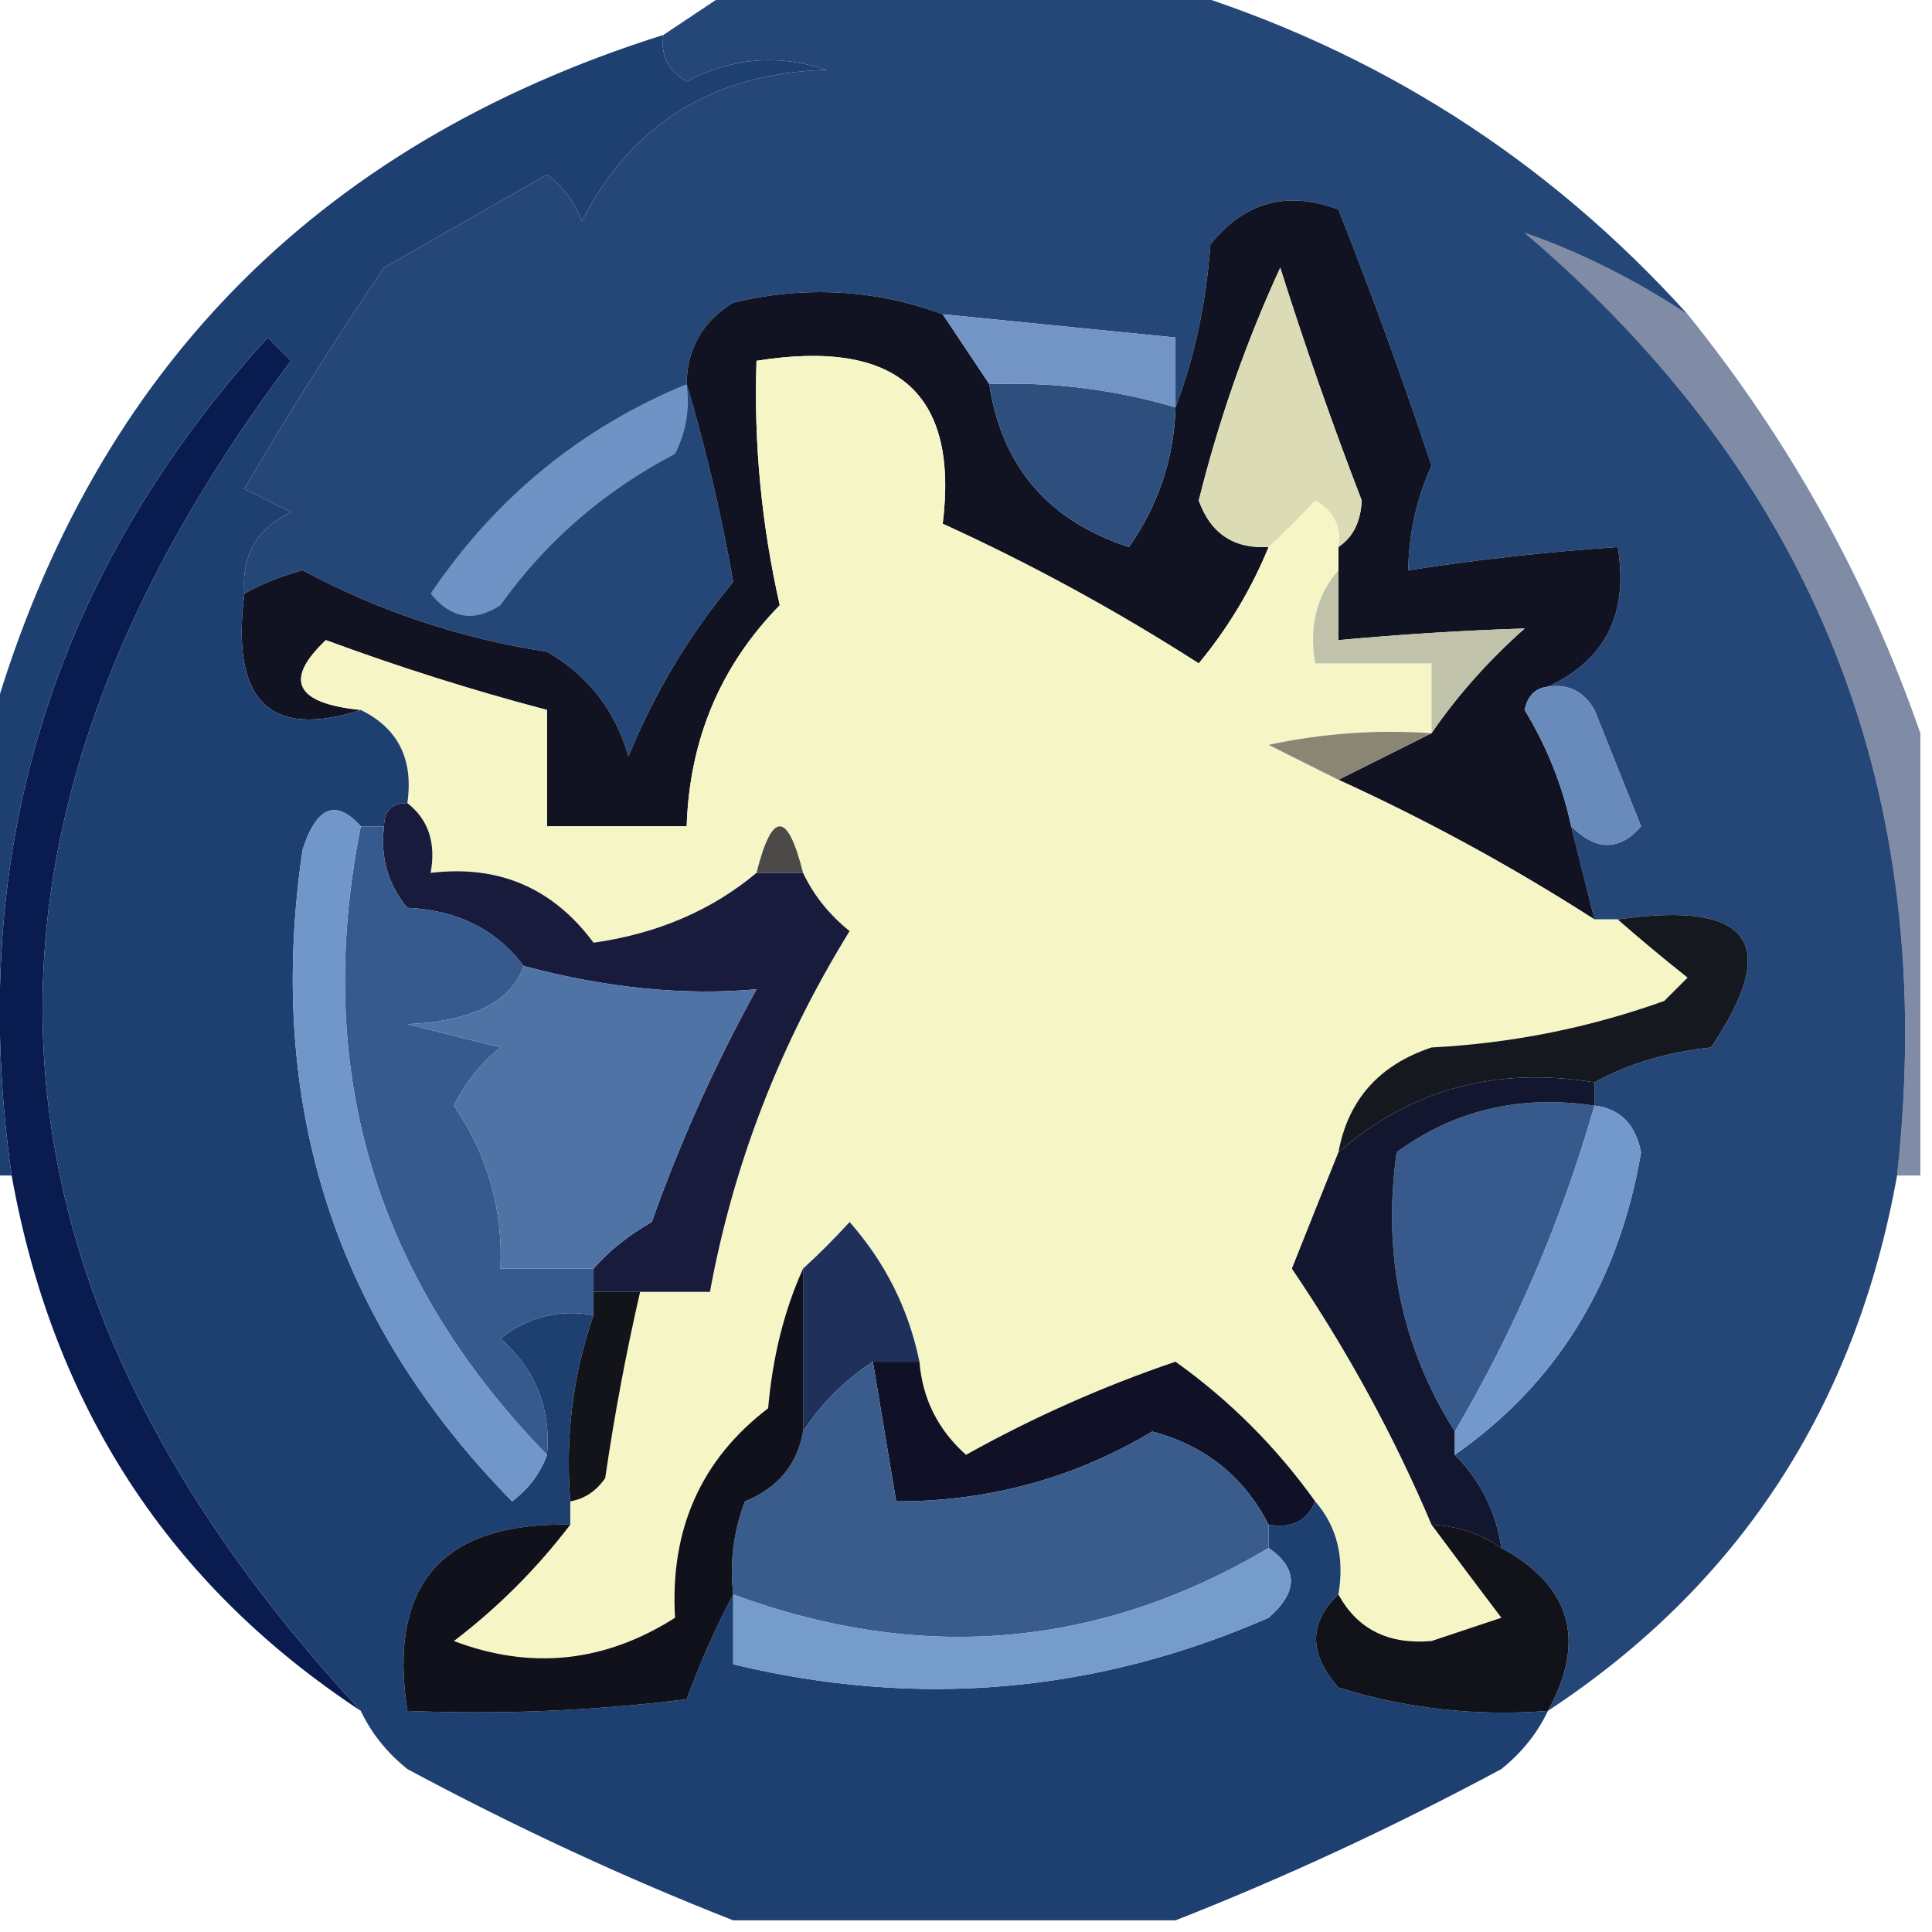 <svg width="83" height="83" viewBox="0 0 83 83" fill="none" xmlns="http://www.w3.org/2000/svg">
<g clip-path="url(#clip0_2_15)">
<path fill-rule="evenodd" clip-rule="evenodd" d="M31.5 -0.5C37.833 -0.5 44.167 -0.5 50.5 -0.5C59.121 2.144 66.455 6.811 72.5 13.5C70.211 11.994 67.877 10.827 65.5 10C77.985 20.611 83.318 34.111 81.5 50.5C79.721 60.422 74.721 68.089 66.5 73.5C68.161 70.477 67.495 68.143 64.5 66.5C64.267 64.938 63.6 63.605 62.5 62.5C66.882 59.437 69.549 55.103 70.5 49.5C70.253 48.287 69.586 47.62 68.5 47.5C68.5 47.167 68.5 46.833 68.5 46.5C69.952 45.698 71.618 45.198 73.5 45C76.543 40.511 75.209 38.678 69.5 39.5C69.167 39.5 68.833 39.5 68.5 39.5C68.167 38.167 67.833 36.833 67.5 35.5C68.575 36.562 69.575 36.562 70.5 35.5C69.833 33.833 69.167 32.167 68.5 30.5C68.043 29.703 67.376 29.369 66.5 29.5C68.972 28.358 69.972 26.358 69.5 23.5C66.482 23.704 63.482 24.037 60.5 24.5C60.519 22.94 60.852 21.44 61.5 20C60.259 16.27 58.925 12.603 57.5 9C55.299 8.175 53.466 8.675 52 10.5C51.814 13.036 51.314 15.369 50.5 17.5C50.5 16.5 50.5 15.5 50.5 14.5C47.167 14.167 43.833 13.833 40.5 13.5C37.592 12.431 34.592 12.264 31.5 13C30.177 13.816 29.511 14.983 29.5 16.5C30.298 19.171 30.965 22.004 31.5 25C29.62 27.258 28.12 29.758 27 32.5C26.426 30.508 25.259 29.008 23.5 28C19.792 27.43 16.292 26.264 13 24.5C12.098 24.743 11.265 25.077 10.5 25.5C10.36 23.876 11.027 22.71 12.5 22C11.833 21.667 11.167 21.333 10.5 21C12.395 17.76 14.395 14.593 16.5 11.5C18.833 10.167 21.167 8.833 23.5 7.5C24.192 8.025 24.692 8.692 25 9.5C27.129 5.323 30.629 3.157 35.5 3C33.432 2.313 31.433 2.48 29.5 3.5C28.703 3.043 28.369 2.376 28.5 1.5C29.5 0.833 30.5 0.167 31.5 -0.5Z" fill="#254778"/>
<path fill-rule="evenodd" clip-rule="evenodd" d="M29.5 16.5C29.649 17.552 29.483 18.552 29 19.5C25.952 21.096 23.452 23.263 21.5 26C20.365 26.749 19.365 26.583 18.5 25.5C21.29 21.372 24.957 18.372 29.5 16.5Z" fill="#6F93C4"/>
<path fill-rule="evenodd" clip-rule="evenodd" d="M66.5 29.5C65.957 29.56 65.624 29.893 65.5 30.5C66.457 32.075 67.123 33.742 67.5 35.5C67.833 36.833 68.167 38.167 68.5 39.5C64.966 37.233 61.3 35.233 57.5 33.5C58.833 32.833 60.167 32.167 61.5 31.5C62.596 29.897 63.93 28.397 65.5 27C62.881 27.083 60.214 27.25 57.5 27.5C57.5 26.5 57.5 25.5 57.5 24.5C57.5 24.167 57.5 23.833 57.5 23.5C58.124 23.083 58.457 22.416 58.5 21.5C57.228 18.196 56.062 14.862 55 11.5C53.534 14.682 52.367 18.016 51.5 21.5C52.005 22.918 53.005 23.585 54.5 23.5C53.763 25.305 52.763 26.971 51.5 28.5C47.962 26.231 44.295 24.231 40.5 22.5C41.194 16.874 38.528 14.541 32.5 15.5C32.38 19.042 32.714 22.542 33.5 26C30.952 28.603 29.619 31.769 29.5 35.5C27.5 35.5 25.5 35.5 23.5 35.5C23.5 33.833 23.5 32.167 23.5 30.5C20.314 29.662 17.147 28.662 14 27.5C12.185 29.217 12.685 30.217 15.5 30.5C11.575 31.766 9.908 30.099 10.5 25.5C11.265 25.076 12.098 24.743 13 24.5C16.292 26.264 19.792 27.43 23.5 28C25.259 29.008 26.426 30.508 27 32.5C28.12 29.758 29.62 27.258 31.5 25C30.965 22.004 30.298 19.171 29.5 16.5C29.511 14.982 30.177 13.816 31.5 13C34.592 12.264 37.592 12.431 40.5 13.5C41.167 14.5 41.833 15.5 42.5 16.5C43.039 20.042 45.039 22.375 48.5 23.5C49.768 21.696 50.435 19.696 50.5 17.5C51.314 15.369 51.814 13.036 52 10.5C53.466 8.675 55.299 8.175 57.5 9C58.925 12.603 60.259 16.27 61.5 20C60.852 21.44 60.519 22.94 60.5 24.5C63.482 24.037 66.482 23.704 69.5 23.5C69.972 26.358 68.972 28.358 66.5 29.5Z" fill="#111322"/>
<path fill-rule="evenodd" clip-rule="evenodd" d="M42.5 16.5C45.237 16.401 47.904 16.735 50.5 17.5C50.435 19.696 49.768 21.696 48.5 23.5C45.039 22.375 43.039 20.042 42.5 16.5Z" fill="#2E4F7E"/>
<path fill-rule="evenodd" clip-rule="evenodd" d="M40.5 13.5C43.833 13.833 47.167 14.167 50.5 14.5C50.5 15.5 50.5 16.5 50.5 17.5C47.904 16.735 45.237 16.401 42.5 16.5C41.833 15.5 41.167 14.5 40.5 13.5Z" fill="#7295C6"/>
<path fill-rule="evenodd" clip-rule="evenodd" d="M57.5 23.5C57.631 22.624 57.297 21.957 56.5 21.5C55.818 22.243 55.151 22.909 54.5 23.5C53.005 23.585 52.005 22.919 51.5 21.5C52.367 18.016 53.534 14.682 55 11.5C56.062 14.863 57.228 18.196 58.5 21.5C58.457 22.416 58.124 23.083 57.5 23.5Z" fill="#DBDCB6"/>
<path fill-rule="evenodd" clip-rule="evenodd" d="M54.5 23.5C55.151 22.909 55.818 22.243 56.5 21.5C57.297 21.957 57.631 22.624 57.5 23.5C57.5 23.833 57.5 24.167 57.5 24.5C56.566 25.568 56.232 26.901 56.5 28.5C58.167 28.5 59.833 28.5 61.5 28.5C61.5 29.5 61.5 30.5 61.5 31.5C59.143 31.337 56.81 31.503 54.5 32C55.527 32.513 56.527 33.013 57.5 33.5C61.3 35.234 64.966 37.234 68.5 39.5C68.833 39.5 69.167 39.5 69.5 39.5C70.429 40.315 71.429 41.148 72.5 42C72.167 42.333 71.833 42.667 71.5 43C68.289 44.153 64.956 44.82 61.5 45C59.249 45.748 57.916 47.248 57.5 49.5C56.841 51.138 56.174 52.804 55.5 54.5C57.885 58.02 59.885 61.686 61.5 65.5C62.476 66.815 63.476 68.148 64.5 69.5C63.5 69.833 62.5 70.167 61.5 70.5C59.645 70.66 58.312 69.993 57.5 68.5C57.768 66.901 57.434 65.568 56.5 64.5C54.827 62.161 52.827 60.161 50.5 58.5C47.387 59.556 44.387 60.889 41.5 62.5C40.295 61.423 39.628 60.09 39.5 58.5C39.038 56.243 38.038 54.243 36.5 52.5C35.818 53.243 35.151 53.909 34.5 54.5C33.691 56.292 33.191 58.292 33 60.5C30.111 62.708 28.778 65.708 29 69.5C25.982 71.421 22.815 71.754 19.5 70.5C21.394 69.055 23.06 67.388 24.5 65.5C24.5 65.167 24.5 64.833 24.5 64.5C25.117 64.389 25.617 64.056 26 63.5C26.395 60.793 26.895 58.127 27.5 55.5C28.5 55.5 29.5 55.5 30.5 55.5C31.504 50.018 33.504 44.852 36.5 40C35.62 39.292 34.953 38.458 34.5 37.5C33.833 34.833 33.167 34.833 32.5 37.5C30.572 39.112 28.238 40.112 25.5 40.5C23.754 38.146 21.421 37.146 18.5 37.5C18.737 36.209 18.404 35.209 17.5 34.5C17.771 32.62 17.104 31.287 15.5 30.5C12.685 30.217 12.185 29.217 14 27.5C17.147 28.662 20.314 29.662 23.5 30.5C23.5 32.167 23.5 33.833 23.5 35.5C25.5 35.5 27.5 35.5 29.5 35.5C29.619 31.769 30.952 28.603 33.5 26C32.714 22.542 32.38 19.042 32.5 15.5C38.528 14.541 41.194 16.874 40.5 22.5C44.295 24.232 47.962 26.232 51.5 28.5C52.763 26.971 53.763 25.305 54.5 23.5Z" fill="#F5F5C6"/>
<path fill-rule="evenodd" clip-rule="evenodd" d="M15.5 73.5C7.279 68.089 2.279 60.422 0.5 50.5C-1.458 36.711 2.209 24.711 11.5 14.5C11.833 14.833 12.167 15.167 12.5 15.5C-2.667 35.668 -1.667 55.001 15.5 73.5Z" fill="#0A1C4F"/>
<path fill-rule="evenodd" clip-rule="evenodd" d="M57.5 24.5C57.5 25.5 57.5 26.5 57.5 27.5C60.214 27.25 62.881 27.083 65.5 27C63.93 28.397 62.596 29.897 61.5 31.5C61.5 30.5 61.5 29.5 61.5 28.5C59.833 28.5 58.167 28.5 56.5 28.5C56.232 26.901 56.566 25.568 57.5 24.5Z" fill="#C1C2AA"/>
<path opacity="0.522" fill-rule="evenodd" clip-rule="evenodd" d="M72.5 13.5C76.876 18.919 80.21 24.919 82.5 31.5C82.5 37.833 82.5 44.167 82.5 50.5C82.167 50.5 81.833 50.5 81.5 50.5C83.318 34.111 77.985 20.611 65.5 10C67.877 10.827 70.211 11.994 72.5 13.5Z" fill="#0D2154"/>
<path fill-rule="evenodd" clip-rule="evenodd" d="M61.5 31.5C60.167 32.167 58.833 32.833 57.5 33.5C56.527 33.013 55.527 32.513 54.5 32C56.81 31.503 59.143 31.337 61.5 31.5Z" fill="#8A8575"/>
<path fill-rule="evenodd" clip-rule="evenodd" d="M66.5 29.5C67.376 29.369 68.043 29.703 68.5 30.5C69.167 32.167 69.833 33.833 70.5 35.5C69.575 36.562 68.575 36.562 67.5 35.5C67.123 33.742 66.457 32.075 65.5 30.5C65.624 29.893 65.957 29.56 66.5 29.5Z" fill="#698BBB"/>
<path fill-rule="evenodd" clip-rule="evenodd" d="M34.5 37.5C33.833 37.5 33.167 37.5 32.5 37.5C33.167 34.833 33.833 34.833 34.5 37.5Z" fill="#4C4A48"/>
<path fill-rule="evenodd" clip-rule="evenodd" d="M17.5 34.5C18.404 35.209 18.737 36.209 18.5 37.5C21.421 37.146 23.754 38.146 25.5 40.5C28.238 40.112 30.572 39.112 32.5 37.5C33.167 37.5 33.833 37.5 34.5 37.5C34.953 38.458 35.62 39.292 36.5 40C33.504 44.852 31.504 50.018 30.5 55.5C29.5 55.5 28.5 55.5 27.5 55.5C26.833 55.5 26.167 55.5 25.5 55.5C25.5 55.167 25.5 54.833 25.5 54.5C26.172 53.733 27.005 53.066 28 52.5C29.226 49.048 30.726 45.715 32.5 42.5C29.376 42.78 26.043 42.447 22.5 41.5C21.319 39.933 19.653 39.099 17.5 39C16.663 37.989 16.33 36.822 16.5 35.5C16.5 34.833 16.833 34.5 17.5 34.5Z" fill="#181B3C"/>
<path fill-rule="evenodd" clip-rule="evenodd" d="M69.5 39.5C75.209 38.678 76.543 40.511 73.5 45C71.618 45.198 69.952 45.698 68.5 46.5C64.247 45.807 60.581 46.807 57.5 49.5C57.916 47.248 59.249 45.748 61.5 45C64.956 44.82 68.289 44.153 71.5 43C71.833 42.667 72.167 42.333 72.5 42C71.429 41.148 70.429 40.315 69.5 39.5Z" fill="#16181F"/>
<path fill-rule="evenodd" clip-rule="evenodd" d="M28.5 1.5C28.369 2.376 28.703 3.043 29.5 3.5C31.433 2.48 33.432 2.313 35.5 3C30.629 3.157 27.129 5.323 25 9.5C24.692 8.692 24.192 8.025 23.5 7.5C21.167 8.833 18.833 10.167 16.5 11.5C14.395 14.593 12.395 17.76 10.5 21C11.167 21.333 11.833 21.667 12.5 22C11.027 22.71 10.36 23.876 10.5 25.5C9.908 30.099 11.575 31.766 15.5 30.5C17.104 31.287 17.771 32.62 17.5 34.5C16.833 34.5 16.5 34.833 16.5 35.5C16.167 35.5 15.833 35.5 15.5 35.5C14.434 34.308 13.601 34.641 13 36.5C11.389 47.411 14.389 56.745 22 64.5C22.717 63.956 23.217 63.289 23.5 62.5C23.672 60.508 23.005 58.842 21.5 57.5C22.689 56.571 24.022 56.238 25.5 56.5C24.612 59.054 24.279 61.721 24.5 64.5C24.5 64.833 24.5 65.167 24.5 65.5C18.998 65.391 16.664 68.058 17.5 73.5C21.514 73.665 25.514 73.499 29.5 73C30.099 71.377 30.766 69.877 31.5 68.5C31.5 69.5 31.5 70.5 31.5 71.5C39.422 73.407 47.089 72.741 54.5 69.5C55.776 68.386 55.776 67.386 54.5 66.5C54.5 66.167 54.5 65.833 54.5 65.5C55.492 65.672 56.158 65.338 56.5 64.5C57.434 65.568 57.768 66.901 57.5 68.5C56.218 69.708 56.218 71.042 57.5 72.5C60.421 73.407 63.421 73.74 66.5 73.5C66.047 74.458 65.38 75.292 64.5 76C59.863 78.489 55.196 80.656 50.5 82.5C44.167 82.5 37.833 82.5 31.5 82.5C26.804 80.656 22.137 78.489 17.5 76C16.619 75.292 15.953 74.458 15.5 73.5C-1.667 55.001 -2.667 35.668 12.5 15.5C12.167 15.167 11.833 14.833 11.5 14.5C2.209 24.711 -1.458 36.711 0.5 50.5C0.167 50.5 -0.167 50.5 -0.5 50.5C-0.5 44.167 -0.5 37.833 -0.5 31.5C3.739 16.261 13.405 6.261 28.5 1.5Z" fill="#1E4071"/>
<path fill-rule="evenodd" clip-rule="evenodd" d="M15.5 35.5C15.833 35.5 16.167 35.5 16.5 35.5C16.33 36.822 16.663 37.989 17.5 39C19.653 39.099 21.319 39.933 22.5 41.5C21.955 43.041 20.288 43.875 17.5 44C18.833 44.333 20.167 44.667 21.5 45C20.643 45.689 19.977 46.522 19.5 47.5C20.946 49.618 21.613 51.951 21.5 54.5C22.833 54.5 24.167 54.5 25.5 54.5C25.5 54.833 25.5 55.167 25.5 55.5C25.5 55.833 25.5 56.167 25.5 56.5C24.022 56.238 22.689 56.571 21.5 57.5C23.005 58.842 23.672 60.508 23.5 62.5C16.092 54.903 13.426 45.903 15.5 35.5Z" fill="#365A8D"/>
<path fill-rule="evenodd" clip-rule="evenodd" d="M22.5 41.5C26.043 42.447 29.376 42.78 32.5 42.5C30.726 45.715 29.226 49.048 28 52.5C27.005 53.066 26.172 53.733 25.5 54.5C24.167 54.5 22.833 54.5 21.5 54.5C21.613 51.951 20.946 49.618 19.5 47.5C19.977 46.522 20.643 45.689 21.5 45C20.167 44.667 18.833 44.333 17.5 44C20.288 43.875 21.955 43.041 22.5 41.5Z" fill="#4F73A5"/>
<path fill-rule="evenodd" clip-rule="evenodd" d="M68.5 47.5C67.067 52.481 65.067 57.148 62.5 61.5C60.215 57.887 59.382 53.887 60 49.5C62.481 47.686 65.315 47.02 68.5 47.5Z" fill="#37598B"/>
<path fill-rule="evenodd" clip-rule="evenodd" d="M68.5 46.5C68.5 46.833 68.5 47.167 68.5 47.5C65.315 47.02 62.481 47.686 60 49.5C59.382 53.887 60.215 57.887 62.5 61.5C62.5 61.833 62.5 62.167 62.5 62.5C63.6 63.605 64.267 64.938 64.5 66.5C63.609 65.89 62.609 65.557 61.5 65.5C59.885 61.686 57.885 58.02 55.5 54.5C56.174 52.804 56.841 51.138 57.5 49.5C60.581 46.807 64.247 45.807 68.5 46.5Z" fill="#12162E"/>
<path fill-rule="evenodd" clip-rule="evenodd" d="M15.5 35.5C13.426 45.903 16.092 54.903 23.5 62.5C23.217 63.289 22.717 63.956 22 64.5C14.389 56.745 11.389 47.411 13 36.5C13.601 34.641 14.434 34.308 15.5 35.5Z" fill="#7196CA"/>
<path fill-rule="evenodd" clip-rule="evenodd" d="M39.5 58.5C38.833 58.5 38.167 58.5 37.5 58.5C36.272 59.306 35.272 60.306 34.5 61.5C34.5 59.167 34.5 56.833 34.5 54.5C35.151 53.909 35.818 53.243 36.5 52.5C38.038 54.243 39.038 56.243 39.5 58.5Z" fill="#1F315A"/>
<path fill-rule="evenodd" clip-rule="evenodd" d="M68.5 47.5C69.586 47.62 70.253 48.287 70.5 49.5C69.549 55.103 66.882 59.437 62.5 62.5C62.5 62.167 62.5 61.833 62.5 61.5C65.067 57.148 67.067 52.481 68.5 47.5Z" fill="#7399CC"/>
<path fill-rule="evenodd" clip-rule="evenodd" d="M25.5 55.5C26.167 55.5 26.833 55.5 27.5 55.5C26.895 58.127 26.395 60.793 26 63.5C25.617 64.056 25.117 64.389 24.5 64.5C24.279 61.721 24.612 59.054 25.5 56.5C25.5 56.167 25.5 55.833 25.5 55.5Z" fill="#13131A"/>
<path fill-rule="evenodd" clip-rule="evenodd" d="M37.5 58.5C38.167 58.5 38.833 58.5 39.5 58.5C39.628 60.09 40.295 61.423 41.5 62.5C44.387 60.889 47.387 59.556 50.5 58.5C52.827 60.161 54.827 62.161 56.5 64.5C56.158 65.338 55.492 65.672 54.5 65.5C53.428 63.429 51.761 62.095 49.5 61.5C46.141 63.507 42.475 64.507 38.5 64.5C38.167 62.5 37.833 60.5 37.5 58.5Z" fill="#101126"/>
<path fill-rule="evenodd" clip-rule="evenodd" d="M37.5 58.5C37.833 60.5 38.167 62.5 38.5 64.5C42.475 64.507 46.141 63.507 49.5 61.5C51.761 62.095 53.428 63.429 54.5 65.5C54.5 65.833 54.5 66.167 54.5 66.5C47.251 70.806 39.585 71.473 31.5 68.5C31.343 67.127 31.51 65.793 32 64.5C33.417 63.922 34.25 62.922 34.5 61.5C35.272 60.306 36.272 59.306 37.5 58.5Z" fill="#3A5C8C"/>
<path fill-rule="evenodd" clip-rule="evenodd" d="M61.5 65.5C62.609 65.557 63.609 65.89 64.5 66.5C67.495 68.143 68.161 70.477 66.5 73.5C63.421 73.74 60.421 73.407 57.5 72.5C56.218 71.042 56.218 69.708 57.5 68.5C58.312 69.993 59.645 70.66 61.5 70.5C62.5 70.167 63.5 69.833 64.5 69.5C63.476 68.148 62.476 66.815 61.5 65.5Z" fill="#11121A"/>
<path fill-rule="evenodd" clip-rule="evenodd" d="M54.5 66.5C55.776 67.386 55.776 68.386 54.5 69.5C47.089 72.741 39.422 73.407 31.5 71.5C31.5 70.5 31.5 69.5 31.5 68.5C39.585 71.473 47.251 70.806 54.5 66.5Z" fill="#769CCB"/>
<path fill-rule="evenodd" clip-rule="evenodd" d="M34.5 54.5C34.5 56.833 34.5 59.167 34.5 61.5C34.25 62.922 33.417 63.922 32 64.5C31.51 65.793 31.343 67.127 31.5 68.5C30.766 69.877 30.099 71.377 29.5 73C25.514 73.499 21.514 73.665 17.5 73.5C16.664 68.058 18.998 65.391 24.5 65.5C23.06 67.388 21.394 69.055 19.5 70.5C22.815 71.754 25.982 71.421 29 69.5C28.778 65.708 30.111 62.708 33 60.5C33.191 58.292 33.691 56.292 34.5 54.5Z" fill="#10111B"/>
</g>
<defs>
<clipPath id="clip0_2_15">
<rect width="83" height="83" fill="white"/>
</clipPath>
</defs>
</svg>
